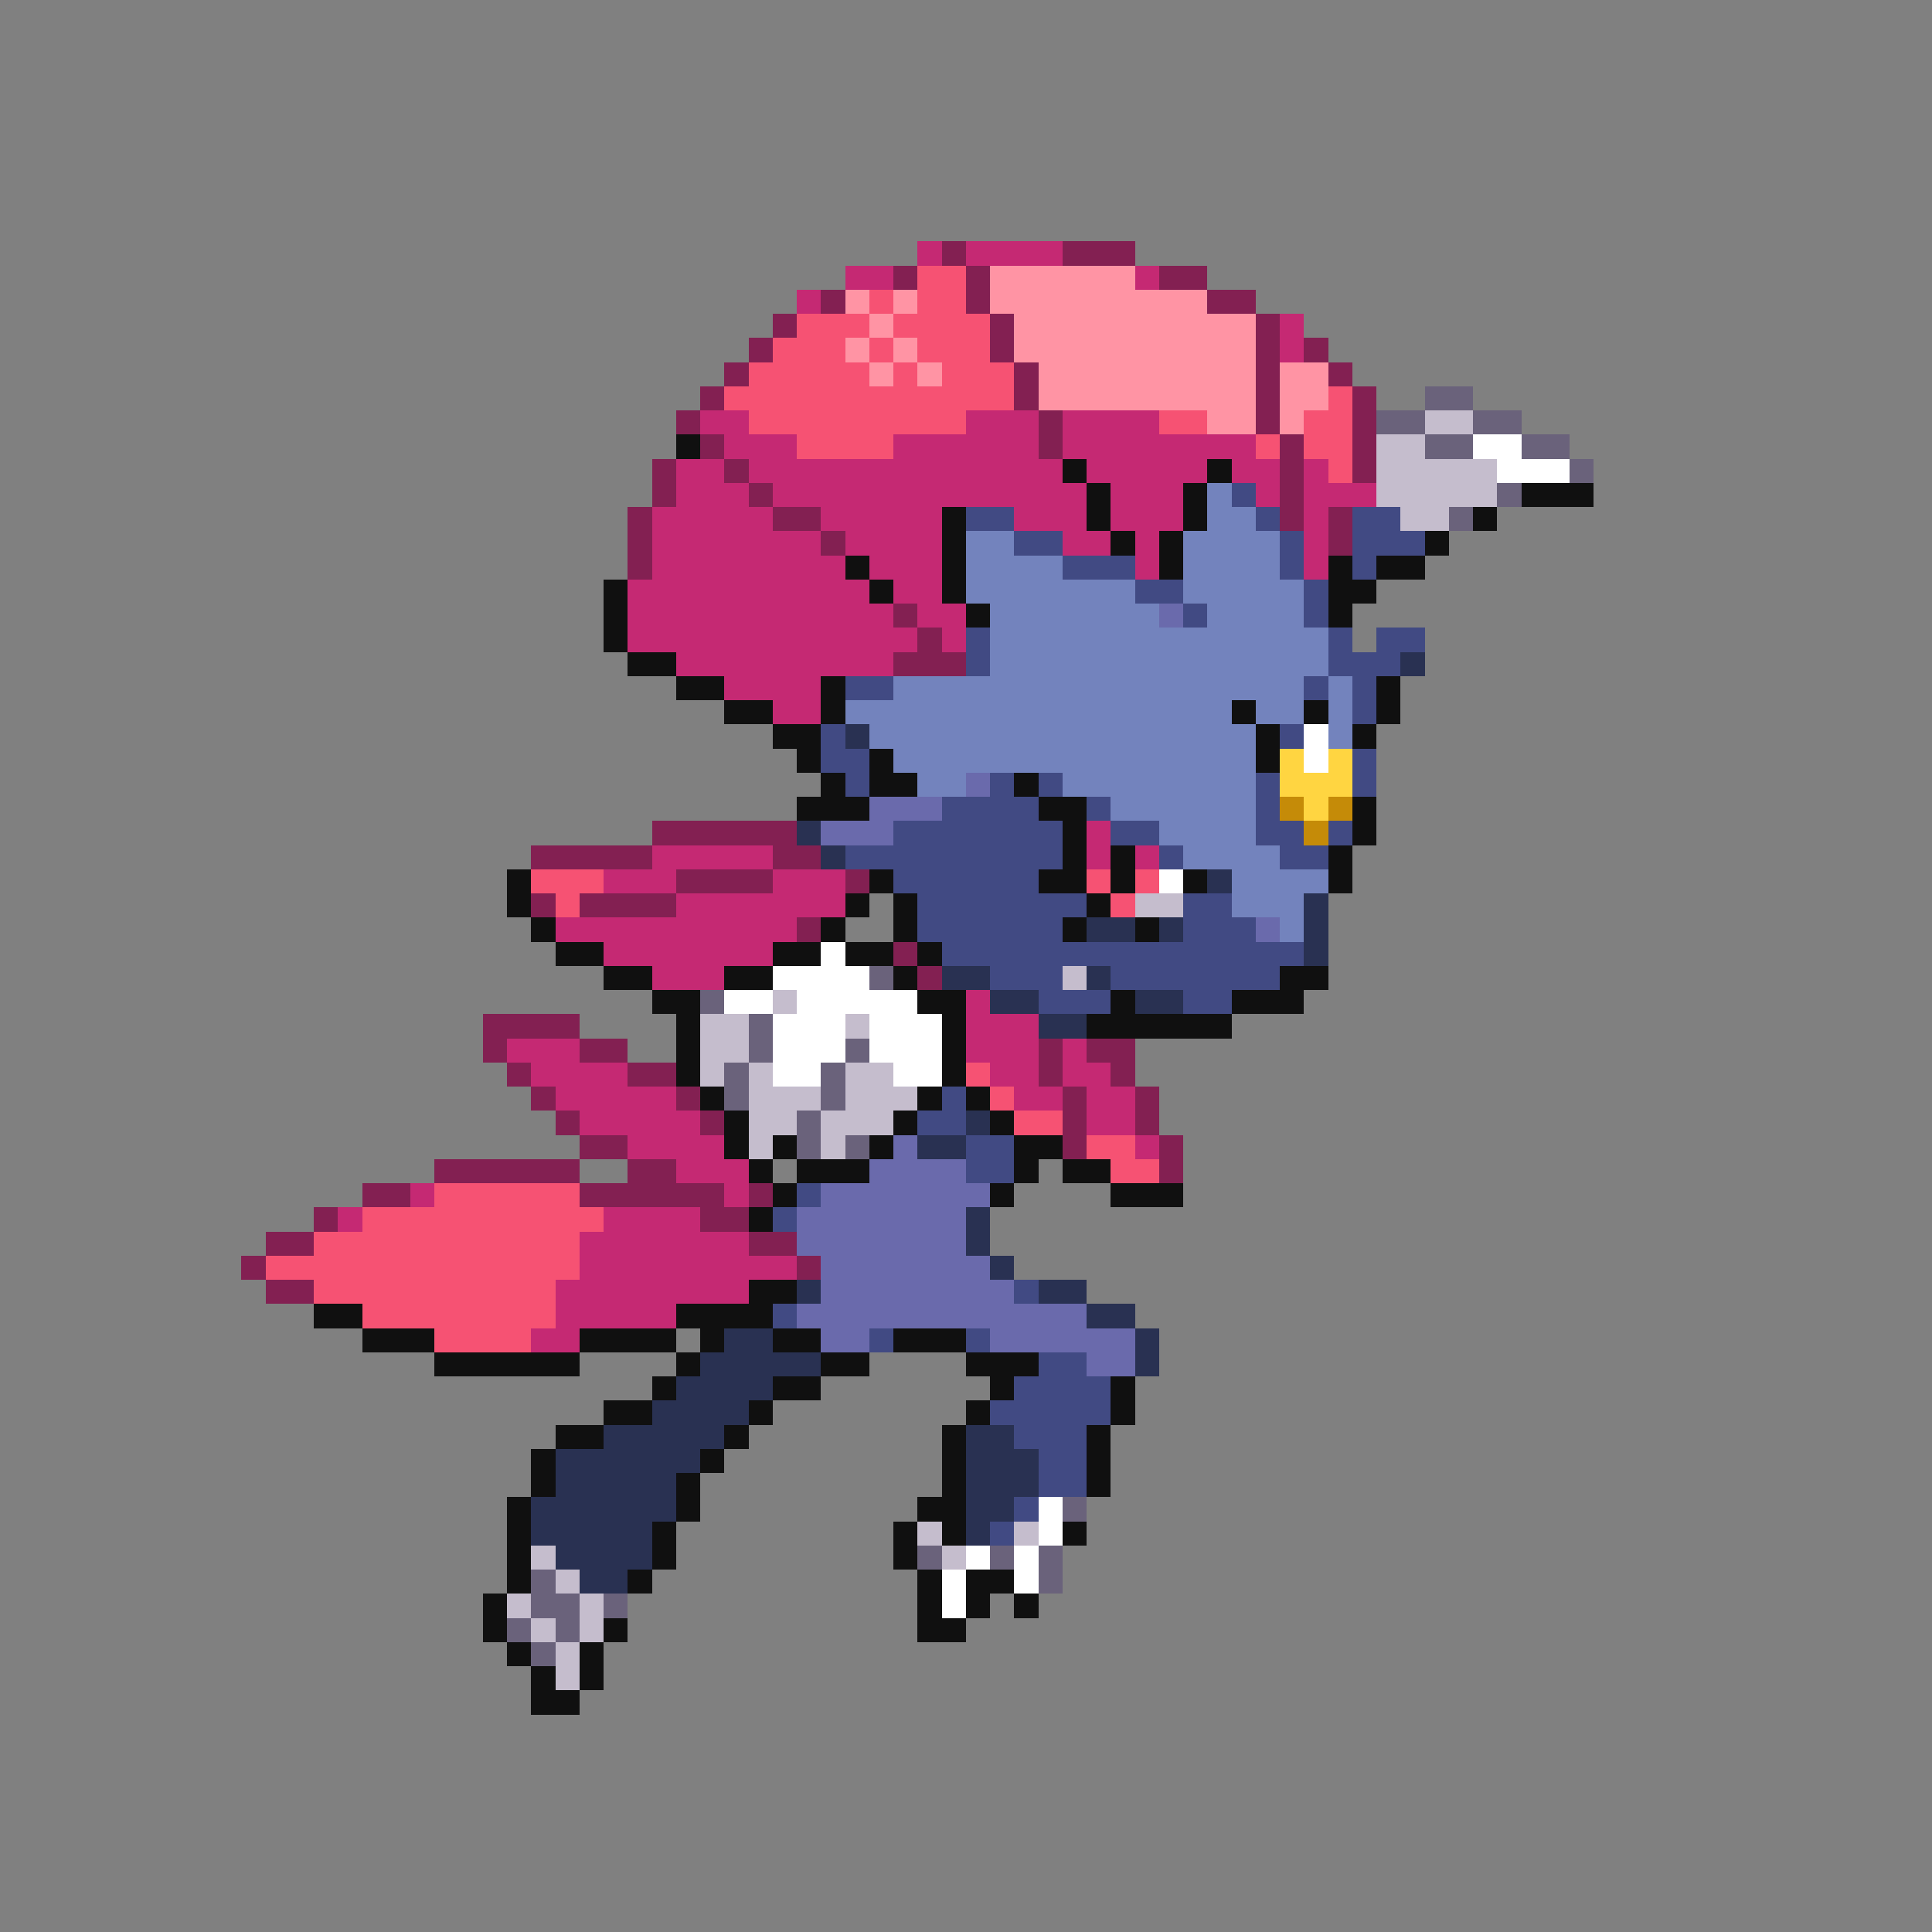 <svg xmlns="http://www.w3.org/2000/svg" viewBox="0 -0.5 80 80" shape-rendering="crispEdges">
<rect x="0" y="-0.5" width="80" height="80" fill="#808080" stroke="none"/>
<path stroke="#c52973" d="M38 10h1M40 10h4M35 11h2M47 11h1M33 12h1M53 13h1M53 14h1M29 17h2M40 17h3M44 17h4M30 18h3M37 18h6M44 18h8M28 19h2M31 19h13M45 19h5M51 19h2M54 19h1M28 20h3M32 20h13M46 20h3M52 20h1M54 20h3M27 21h5M34 21h5M42 21h3M46 21h3M54 21h1M27 22h7M35 22h4M44 22h2M47 22h1M54 22h1M27 23h8M36 23h3M47 23h1M54 23h1M26 24h10M37 24h2M26 25h11M38 25h2M26 26h12M39 26h1M28 27h9M30 28h4M32 29h2M45 34h1M27 35h5M45 35h1M47 35h1M25 36h3M32 36h3M28 37h7M23 38h10M25 39h7M27 40h3M40 41h1M40 42h3M21 43h3M40 43h3M44 43h1M22 44h4M41 44h2M44 44h2M23 45h5M42 45h2M45 45h2M24 46h5M45 46h2M26 47h4M47 47h1M28 48h3M17 49h1M30 49h1M14 50h1M25 50h4M24 51h7M24 52h9M23 53h8M23 54h5M22 55h2" />
<path stroke="#832052" d="M39 10h1M44 10h3M37 11h1M40 11h1M48 11h2M34 12h1M40 12h1M50 12h2M32 13h1M41 13h1M52 13h1M31 14h1M41 14h1M52 14h1M54 14h1M30 15h1M42 15h1M52 15h1M55 15h1M29 16h1M42 16h1M52 16h1M56 16h1M28 17h1M43 17h1M52 17h1M56 17h1M29 18h1M43 18h1M53 18h1M56 18h1M27 19h1M30 19h1M53 19h1M56 19h1M27 20h1M31 20h1M53 20h1M26 21h1M32 21h2M53 21h1M55 21h1M26 22h1M34 22h1M55 22h1M26 23h1M37 25h1M38 26h1M37 27h3M27 34h6M22 35h5M32 35h2M28 36h4M35 36h1M22 37h1M24 37h4M33 38h1M37 39h1M38 40h1M20 42h4M20 43h1M24 43h2M43 43h1M45 43h2M21 44h1M26 44h2M43 44h1M46 44h1M22 45h1M28 45h1M44 45h1M47 45h1M23 46h1M29 46h1M44 46h1M47 46h1M24 47h2M44 47h1M48 47h1M18 48h6M26 48h2M48 48h1M15 49h2M24 49h6M31 49h1M13 50h1M29 50h2M11 51h2M31 51h2M10 52h1M33 52h1M11 53h2" />
<path stroke="#f65273" d="M38 11h2M36 12h1M38 12h2M33 13h3M37 13h4M32 14h3M36 14h1M38 14h3M31 15h5M37 15h1M39 15h3M30 16h12M55 16h1M31 17h9M48 17h2M54 17h2M33 18h4M52 18h1M54 18h2M55 19h1M22 36h3M45 36h1M47 36h1M23 37h1M46 37h1M40 44h1M41 45h1M42 46h2M45 47h2M46 48h2M18 49h6M15 50h10M13 51h11M11 52h13M13 53h10M15 54h8M18 55h4" />
<path stroke="#ff94a4" d="M41 11h6M35 12h1M37 12h1M41 12h9M36 13h1M42 13h10M35 14h1M37 14h1M42 14h10M36 15h1M38 15h1M43 15h9M53 15h2M43 16h9M53 16h2M50 17h2M53 17h1" />
<path stroke="#6a627b" d="M59 16h2M57 17h2M61 17h2M59 18h2M63 18h2M65 19h1M62 20h1M60 21h1M36 40h1M29 41h1M31 42h1M31 43h1M35 43h1M30 44h1M34 44h1M30 45h1M34 45h1M33 46h1M33 47h1M35 47h1M44 62h1M38 64h1M41 64h1M43 64h1M22 65h1M43 65h1M22 66h2M25 66h1M21 67h1M23 67h1M22 68h1" />
<path stroke="#c5bdcd" d="M59 17h2M57 18h2M57 19h5M57 20h5M58 21h2M47 37h2M44 40h1M32 41h1M29 42h2M35 42h1M29 43h2M29 44h1M31 44h1M35 44h2M31 45h3M35 45h3M31 46h2M34 46h3M31 47h1M34 47h1M38 63h1M42 63h1M22 64h1M39 64h1M23 65h1M21 66h1M24 66h1M22 67h1M24 67h1M23 68h1M23 69h1" />
<path stroke="#101010" d="M28 18h1M44 19h1M50 19h1M45 20h1M49 20h1M63 20h3M39 21h1M45 21h1M49 21h1M61 21h1M39 22h1M46 22h1M48 22h1M59 22h1M35 23h1M39 23h1M48 23h1M55 23h1M57 23h2M25 24h1M36 24h1M39 24h1M55 24h2M25 25h1M40 25h1M55 25h1M25 26h1M26 27h2M28 28h2M34 28h1M57 28h1M30 29h2M34 29h1M51 29h1M54 29h1M57 29h1M32 30h2M52 30h1M56 30h1M33 31h1M36 31h1M52 31h1M34 32h1M36 32h2M42 32h1M33 33h3M43 33h2M56 33h1M44 34h1M56 34h1M44 35h1M46 35h1M55 35h1M21 36h1M36 36h1M43 36h2M46 36h1M49 36h1M55 36h1M21 37h1M35 37h1M37 37h1M45 37h1M22 38h1M34 38h1M37 38h1M44 38h1M47 38h1M23 39h2M32 39h2M35 39h2M38 39h1M25 40h2M30 40h2M37 40h1M53 40h2M27 41h2M38 41h2M46 41h1M51 41h3M28 42h1M39 42h1M45 42h6M28 43h1M39 43h1M28 44h1M39 44h1M29 45h1M38 45h1M40 45h1M30 46h1M37 46h1M41 46h1M30 47h1M32 47h1M36 47h1M42 47h2M31 48h1M33 48h3M42 48h1M44 48h2M32 49h1M41 49h1M46 49h3M31 50h1M31 53h2M13 54h2M28 54h4M15 55h3M24 55h4M29 55h1M32 55h2M37 55h3M18 56h6M28 56h1M34 56h2M40 56h3M27 57h1M32 57h2M41 57h1M46 57h1M25 58h2M31 58h1M40 58h1M46 58h1M23 59h2M30 59h1M39 59h1M45 59h1M22 60h1M29 60h1M39 60h1M45 60h1M22 61h1M28 61h1M39 61h1M45 61h1M21 62h1M28 62h1M38 62h2M21 63h1M27 63h1M37 63h1M39 63h1M44 63h1M21 64h1M27 64h1M37 64h1M21 65h1M26 65h1M38 65h1M40 65h2M20 66h1M38 66h1M40 66h1M42 66h1M20 67h1M25 67h1M38 67h2M21 68h1M24 68h1M22 69h1M24 69h1M22 70h2" />
<path stroke="#ffffff" d="M61 18h2M62 19h3M54 30h1M54 31h1M48 36h1M34 39h1M32 40h4M30 41h2M33 41h5M32 42h3M36 42h3M32 43h3M36 43h3M32 44h2M37 44h2M43 62h1M43 63h1M40 64h1M42 64h1M39 65h1M42 65h1M39 66h1" />
<path stroke="#7383bd" d="M50 20h1M50 21h2M40 22h2M49 22h4M40 23h4M49 23h4M40 24h7M49 24h5M41 25h7M50 25h4M41 26h14M41 27h14M37 28h17M55 28h1M35 29h16M52 29h2M55 29h1M36 30h16M55 30h1M37 31h15M38 32h2M44 32h8M46 33h6M48 34h4M49 35h4M51 36h4M51 37h3M53 38h1" />
<path stroke="#414a83" d="M51 20h1M40 21h2M52 21h1M56 21h2M42 22h2M53 22h1M56 22h3M44 23h3M53 23h1M56 23h1M47 24h2M54 24h1M49 25h1M54 25h1M40 26h1M55 26h1M57 26h2M40 27h1M55 27h3M35 28h2M54 28h1M56 28h1M56 29h1M34 30h1M53 30h1M34 31h2M56 31h1M35 32h1M41 32h1M43 32h1M52 32h1M56 32h1M39 33h4M45 33h1M52 33h1M37 34h7M46 34h2M52 34h2M55 34h1M35 35h9M48 35h1M53 35h2M37 36h6M38 37h7M49 37h2M38 38h6M49 38h3M39 39h15M41 40h3M46 40h7M43 41h3M49 41h2M39 45h1M38 46h2M40 47h2M40 48h2M33 49h1M32 50h1M42 53h1M32 54h1M36 55h1M40 55h1M43 56h2M42 57h4M41 58h5M42 59h3M43 60h2M43 61h2M42 62h1M41 63h1" />
<path stroke="#6a6aac" d="M48 25h1M40 32h1M36 33h3M34 34h3M52 38h1M37 47h1M36 48h4M34 49h7M33 50h7M33 51h7M34 52h7M34 53h8M33 54h12M34 55h2M41 55h6M45 56h2" />
<path stroke="#293152" d="M58 27h1M35 30h1M33 34h1M34 35h1M50 36h1M54 37h1M45 38h2M48 38h1M54 38h1M54 39h1M39 40h2M45 40h1M41 41h2M47 41h2M43 42h2M40 46h1M38 47h2M40 50h1M40 51h1M41 52h1M33 53h1M43 53h2M45 54h2M30 55h2M47 55h1M29 56h5M47 56h1M28 57h4M27 58h4M25 59h5M40 59h2M23 60h6M40 60h3M23 61h5M40 61h3M22 62h6M40 62h2M22 63h5M40 63h1M23 64h4M24 65h2" />
<path stroke="#ffd541" d="M53 31h1M55 31h1M53 32h3M54 33h1" />
<path stroke="#c58b08" d="M53 33h1M55 33h1M54 34h1" />
</svg>